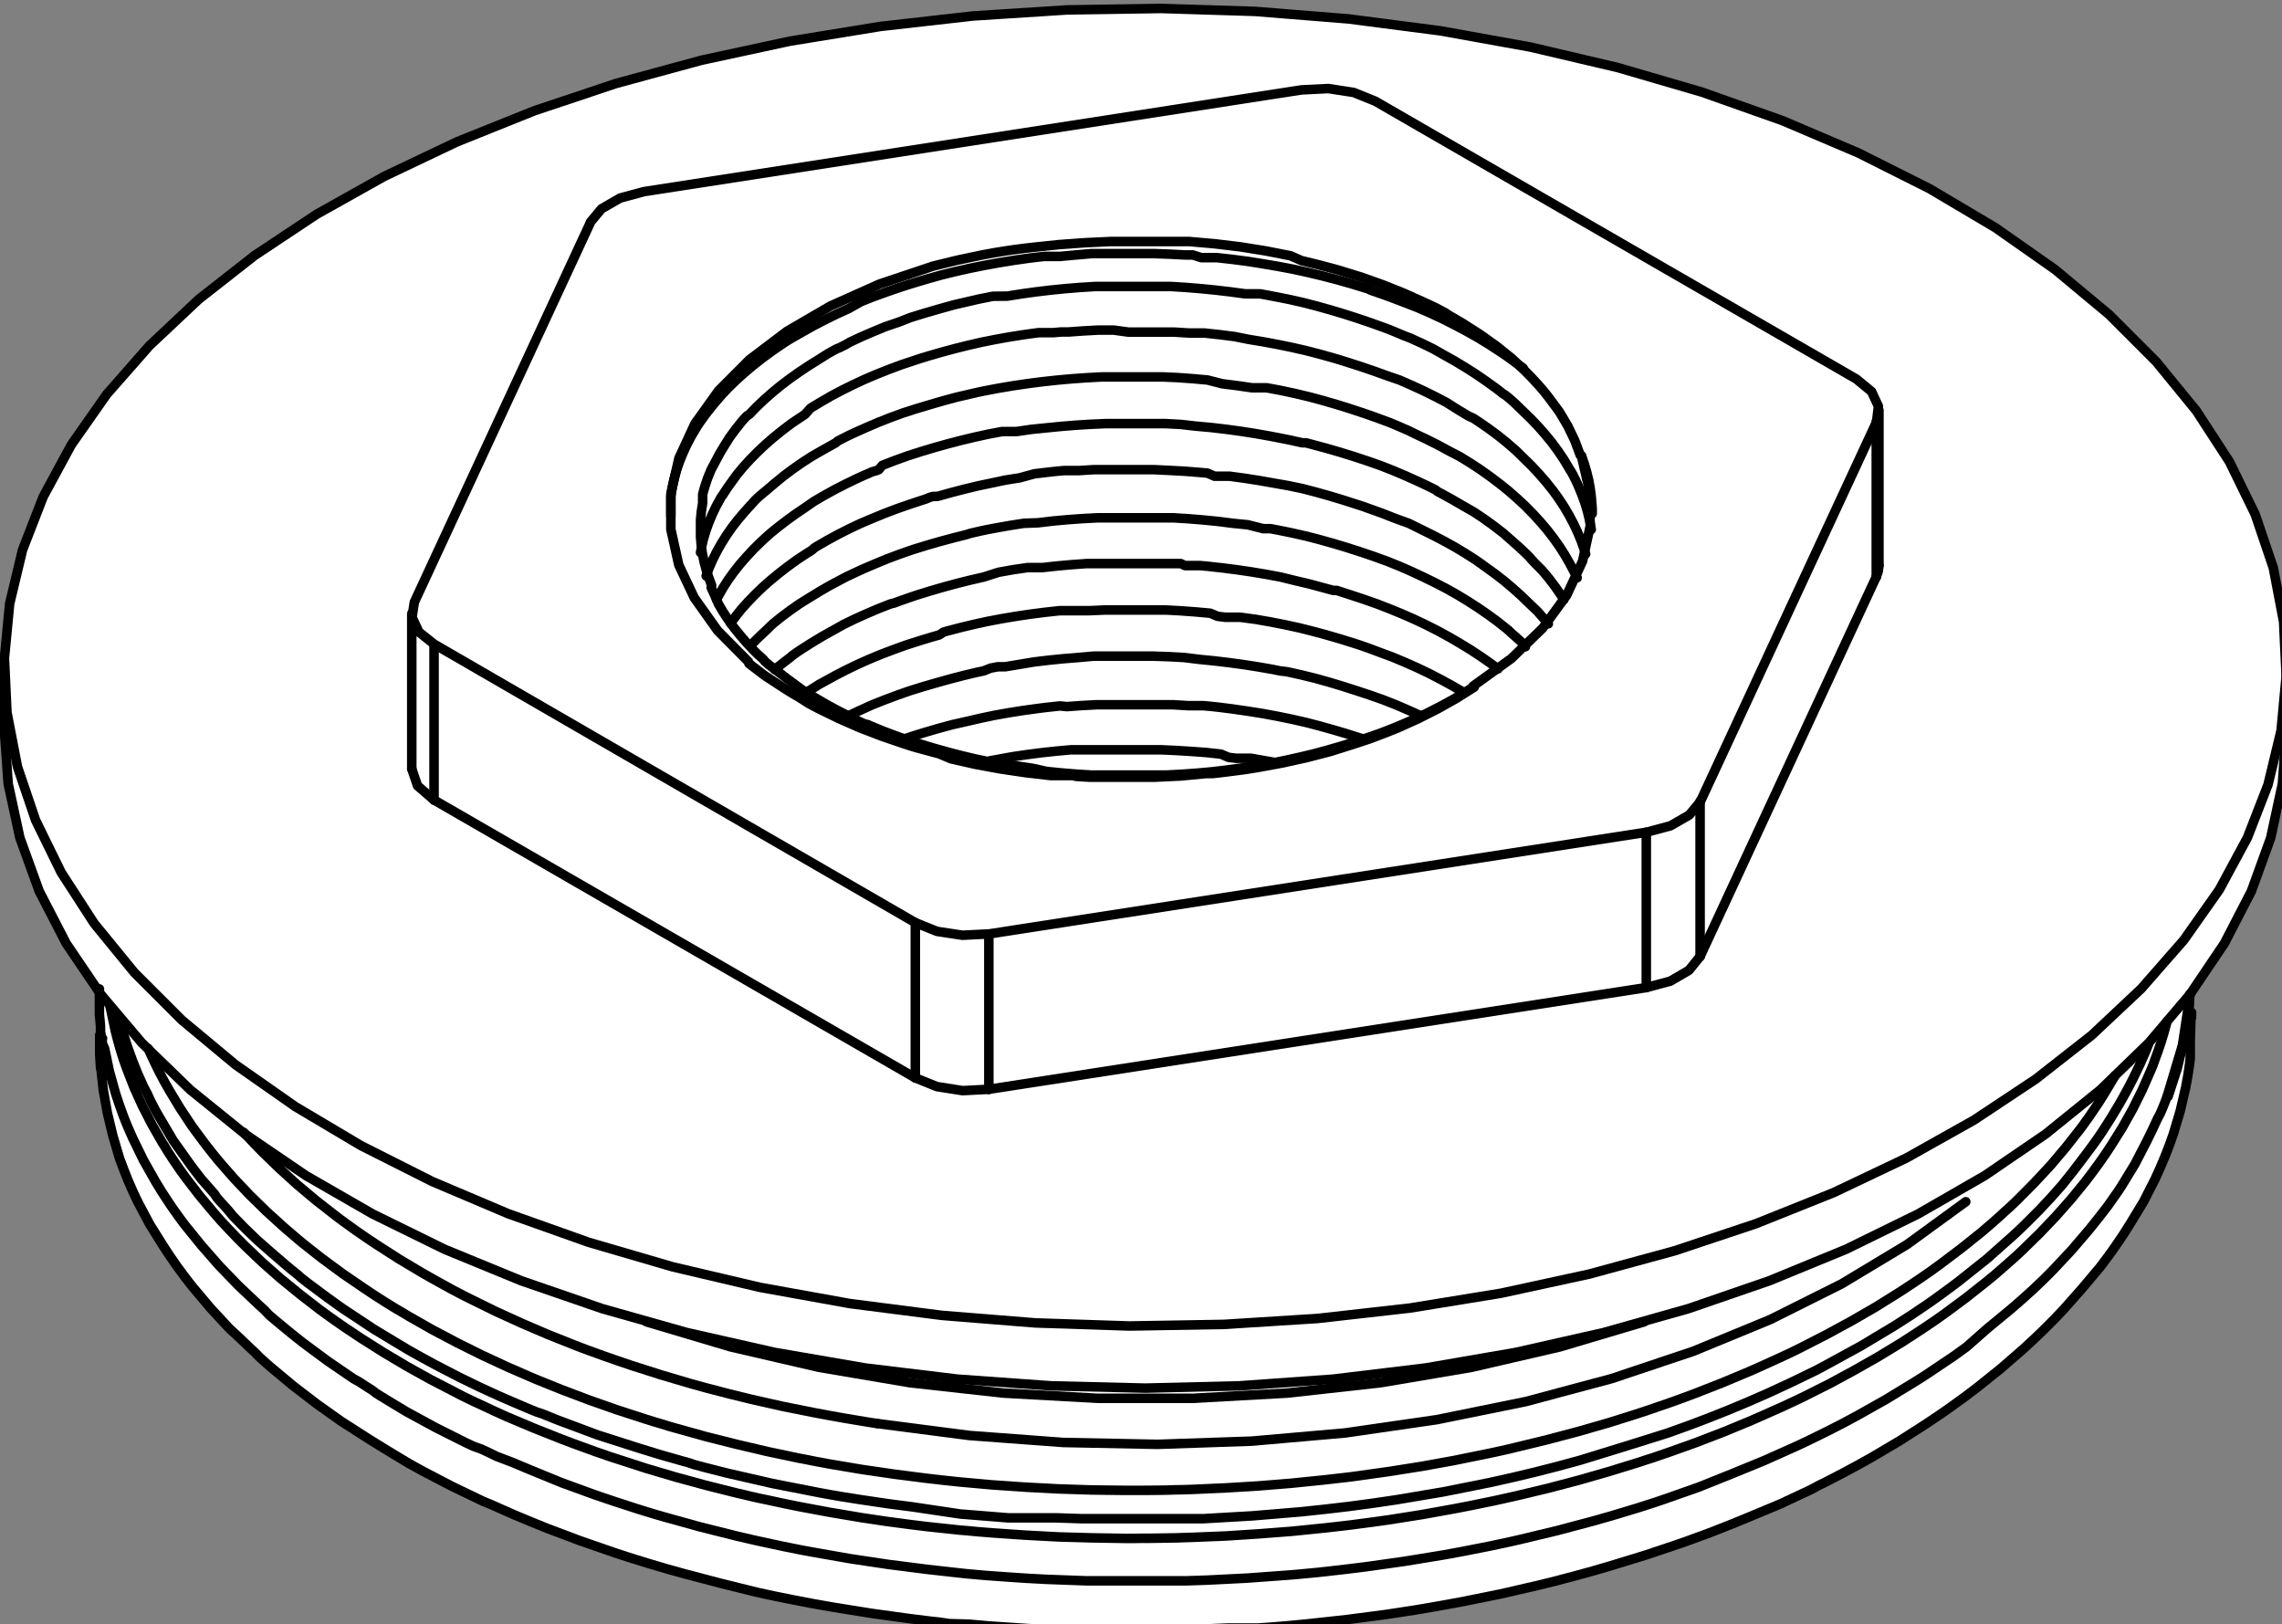 <svg id="e70ddf2f-1347-4920-9234-e42bbf488abf" data-name="Layer 2" xmlns="http://www.w3.org/2000/svg" viewBox="0 0 170.08 121.03">
  <rect x="0" y="0" width="170.08" height="121.03" fill="#808080" stroke="none"/>
  <title>enclosure</title>
  <g>
    <polygon points="7.75 78.52 7.81 79.55 7.73 77.5 7.75 78.52" fill="#fff" stroke="#000" stroke-linecap="round" stroke-linejoin="round" stroke-width="0.71"/>
    <path d="M163.39,75.36l0.06-.53v0l0.11-.71-0.07.31V74.13l0-.05,2.56-3.78,2-3.89,1.44-4L170.43,59l0.29-3.42h-0.39L170.72,51l-0.19-4.38-0.77-4.19-1.35-4.06-1.91-3.94L164,30.64,161,27l-3.51-3.52-4-3.34L149,17l-4.9-2.91-5.3-2.67L133.17,9l-6-2.13L120.91,5,114.4,3.51,107.69,2.3l-6.86-.89-7-.56-7-.22-7,.11-7,.45L65.95,2l-6.76,1.1L52.6,4.49,46.25,6.22l-6.09,2-5.78,2.31L29,13.15l-5,2.83L19.3,19l-4.16,3.27-3.68,3.46L8.29,29.38,5.64,33.14,3.54,37,2,41,1,45,0.65,49v5.71l0.29,3.85,0.87,3.92,1.44,3.92,2,3.86L7.74,74l0,0.79,0,0.85,0.08,0.85,0,0.42L8,77.31,7.81,79.55,8,81.24l0.3,1.68L8.73,84.6l0.53,1.66,0.31,0.83,0.33,0.83,0.18,0.41,0.18,0.41,0.19,0.41,0.2,0.41,0.86,1.62,1,1.6L13,93.58l0.55,0.79,0.29,0.39,0.29,0.39,0.3,0.39,0.31,0.39L16,97.46,17.41,99l0.73,0.74,0.76,0.73,0.39,0.36,0.39,0.36,0.4,0.36,0.41,0.36,1.68,1.4,1.77,1.36,1.86,1.32,2,1.28,1,0.62,1,0.61,1,0.6,1.07,0.59,2.19,1.14,2.27,1.09,0.58,0.27,0.58,0.26,0.59,0.26,0.59,0.26,1.2,0.5,1.21,0.49,2.47,0.93,2.54,0.88,0.64,0.21,0.65,0.21,0.65,0.2,0.65,0.2L50,116.94l1.33,0.38,2.7,0.71,2.74,0.65,0.69,0.15,0.7,0.15,0.7,0.14,0.7,0.14L61,119.52l1.42,0.25,2.86,0.46,2.89,0.4,0.73,0.09,0.73,0.09,0.73,0.08L71.07,121l1.46,0.14L74,121.23l2.95,0.2,3,0.14,0.74,0,0.74,0,0.74,0h3.72l3-.06,3-.12,0.74,0,0.74,0,0.74,0,0.74-.05,1.48-.12,1.47-.14,2.93-.32,2.91-.38,0.72-.11,0.72-.11,0.72-.11,0.72-.12,1.43-.25,1.42-.26,2.82-.57,2.78-.64,0.69-.17,0.69-.17,0.68-.18,0.68-.18,1.35-.37,1.34-.39,2.64-.81,2.59-.87,0.64-.23,0.63-.23,0.63-.23,0.63-.24,1.24-.49,1.22-.5,2.4-1,2.33-1.09,0.57-.28,0.57-.28,0.56-.29,0.56-.29,1.1-.59,1.08-.6,2.1-1.24,2-1.28,0.49-.33,0.49-.33,0.48-.33,0.48-.34,0.94-.68,0.91-.69,1.76-1.41,1.67-1.45,0.4-.37,0.4-.37,0.39-.37,0.38-.37,0.75-.75,0.72-.76L155.52,96l1.27-1.57,0.3-.4,0.3-.4,0.29-.4,0.28-.4,0.55-.81,0.52-.82,1-1.65,0.85-1.67,0.38-.84,0.36-.85,0.33-.85,0.3-.85,0.51-1.71,0.4-1.72,0.16-.87,0.13-.87,0.05-.43,0-.43,0-.43,0-.43,0.06-1.84Z" fill="#fff"/>
  </g>
  <g>
    <line x1="140.04" y1="42.14" x2="140.04" y2="30.57" fill="none" stroke="#000" stroke-linecap="round" stroke-linejoin="round" stroke-width="0.71"/>
    <line x1="30.69" y1="45.73" x2="30.69" y2="57.3" fill="none" stroke="#000" stroke-linecap="round" stroke-linejoin="round" stroke-width="0.71"/>
    <polyline points="117.87 33.96 118.08 34.57 118.26 35.18 118.41 35.79 118.52 36.41 118.6 37.03 118.65 37.65 118.67 37.96 118.67 38.27 118.67 38.28" fill="none" stroke="#000" stroke-linecap="round" stroke-linejoin="round" stroke-width="0.71"/>
    <path d="M113.53,27.44l-1-.73-0.38-.27-0.39-.26-0.2-.13-0.2-.13-0.2-.13-0.2-.13-0.82-.5-0.85-.48-0.87-.46-0.89-.45-0.92-.43-0.94-.41-1-.39-1-.38-0.5-.18-0.51-.18-0.26-.09-0.26-.09L102,21.54l-0.26-.08-1.05-.32-1.06-.3-1.08-.28-1.09-.26-1.1-.24-1.11-.21-1.12-.19L93,19.48l-1.15-.15-1.16-.13-0.29,0-0.29,0-0.29,0-0.29,0L88.9,19l-0.58,0-1.16-.06L86,18.9l-1.16,0H83.67l-1.16,0-1.16,0L80.19,19,79,19.11l-0.29,0-0.29,0-0.29,0-0.29,0-0.57.06-0.57.07-1.13.16-1.11.18-1.1.2-1.09.22-1.07.24-1.06.26-1,.28-1,.3-0.26.08-0.26.08-0.25.08-0.25.08-0.5.17-0.49.17-1,.36-0.94.37L63.25,23l-0.9.41-0.87.43-0.85.44-0.82.46L59,25.2l-0.2.12-0.19.12-0.19.12-0.19.13-0.37.25-0.37.26-0.71.52-0.67.53-0.64.54-0.61.55-0.58.56-0.54.58-0.51.59-0.48.6-0.23.3-0.22.31-0.11.15-0.1.15-0.1.15-0.1.16-0.37.62-0.33.63-0.29.63-0.26.64-0.22.64-0.18.64-0.14.65L50,37l0,0.33,0,0.33v0.8m68.6,1-0.13-.7-0.16-.66-0.2-.66-0.24-.65-0.27-.65-0.15-.32-0.16-.32-0.08-.16-0.09-.16L117,35l-0.09-.16-0.38-.63-0.42-.62-0.45-.61-0.49-.6-0.52-.59-0.55-.58-0.59-.57L112.85,30l-0.32-.28-0.33-.27L112,29.33l-0.17-.14-0.17-.13-0.17-.13-0.72-.52-0.74-.51-0.77-.49-0.79-.48-0.82-.46L106.82,26,106,25.6l-0.9-.41L104.6,25l-0.47-.2-0.24-.1-0.24-.1-0.24-.09-0.24-.09-1-.36-1-.34-1-.32-1-.3-1-.28-1-.26-1.06-.24L95,22.1,94.48,22l-0.55-.1-0.27,0-0.28,0-0.28,0-0.28,0-1.11-.15-1.11-.13-1.11-.11-1.11-.09-1.12-.07-1.12,0-1.12,0H81.64l-1.12.07-1.11.09-1.1.11-1.09.13-1.08.15-1.07.17L74,22.08l-1.05.21-0.52.12-0.52.12-0.26.06-0.26.06-0.26.06-0.26.07-1,.28-1,.29-1,.31L67,24,66,24.34l-0.9.37-0.88.38-0.86.4L63,25.7l-0.42.21L62.35,26l-0.2.11-0.2.11-0.2.11L61,26.8l-0.75.47-0.72.48-0.69.49-0.66.5-0.63.52-0.6.53-0.57.54-0.27.28-0.27.28L55.66,31l-0.13.14-0.13.14-0.12.14L54.82,32l-0.43.58L54,33.2l-0.36.6-0.32.6L53,35l-0.25.61-0.21.62-0.09.31-0.08.31,0,0.16,0,0.16,0,0.16,0,0.16-0.1.63-0.06.63,0,0.63V40l0.05,0.63,0.09,0.63,0.13,0.63,0.17,0.63,0.1,0.31,0.11,0.31,0.06,0.16,0.06,0.16,0.06,0.16L53,43.78l0.28,0.61L53.54,45l0.35,0.6,0.39,0.59,0.42,0.58,0.46,0.57,0.49,0.57,0.53,0.56,0.28,0.28L56.74,49l0.15,0.14L57,49.28l0.15,0.13,0.15,0.13L58,50.07l0.66,0.51,0.68,0.5L60,51.56,60.75,52l0.77,0.45,0.8,0.44,0.83,0.42,0.43,0.21L64,53.75l0.22,0.1,0.22,0.1L64.67,54l0.22,0.1,0.9,0.37,0.92,0.35,0.94,0.33,1,0.32,1,0.3,1,0.28,1,0.26,1,0.24,0.53,0.11,0.53,0.11L74,56.87l0.27,0.05,0.27,0,0.27,0,1.08,0.18,1.08,0.16L78,57.49l1.1,0.11,1.1,0.09,1.11,0.07,1.12,0,1.13,0h2.27l1.13,0,1.12-.06,1.12-.08,1.11-.1,1.11-.13,1.1-.15,1.09-.17,1.09-.19,0.54-.1,0.54-.11,0.27-.06,0.27-.06,0.27-.06,0.27-.06,1.05-.25,1-.27,1-.29,1-.31,1-.33,1-.35,0.95-.37,0.93-.39,0.46-.2,0.45-.21,0.45-.21,0.44-.22,0.86-.44,0.84-.46,0.81-.48,0.78-.49m8.3-9.87-0.1-.32-0.23-.65-0.27-.65-0.3-.64-0.34-.64-0.37-.63-0.41-.62-0.22-.31-0.23-.31-0.12-.15-0.12-.15-0.12-.15-0.12-.15-0.52-.6-0.55-.59-0.58-.57L113,33.59,112.32,33l-0.67-.54-0.7-.52-0.74-.51-0.38-.25L109.44,31l-0.2-.12-0.2-.12-0.2-.12-0.2-.12L107.82,30,107,29.57l-0.87-.43-0.89-.41-0.91-.4L103.37,28l-1-.36-1-.34-0.5-.16-0.5-.16-0.51-.16-0.51-.15-1-.28-1-.26-1.06-.24-1.07-.22-1.08-.2-1.09-.18L92,25.08l-1.11-.14-0.56-.06-0.56-.06-0.28,0-0.28,0-0.28,0-0.28,0-1.13-.07-1.13,0-1.12,0H84.1L83,24.6l-1.12,0-1.12.06-1.11.08-0.56,0-0.56.05-0.28,0-0.28,0-0.28,0-0.28,0-1.09.15-1.08.17-1.06.19-1.05.21-1,.23-1,.25-1,.27-1,.29-0.49.15-0.49.16-0.24.08-0.24.08-0.24.08-0.24.08-0.94.35-0.91.36-0.89.38-0.86.4-0.83.41-0.81.43-0.78.45-0.76.46L60,30.88l-0.36.24-0.18.12-0.18.12-0.18.12-0.17.12-0.67.51-0.64.52L57,33.17l-0.57.54-0.54.55-0.51.56-0.47.57L54.47,36l-0.21.29-0.2.3-0.1.15-0.09.15L53.78,37l-0.09.15-0.33.61-0.29.61L52.81,39l-0.22.62-0.18.62-0.14.62-0.06.32" fill="none" stroke="#000" stroke-linecap="round" stroke-linejoin="round" stroke-width="0.71"/>
    <path d="M117.55,43.06L117,42l-0.37-.64-0.4-.63-0.44-.62-0.47-.61-0.51-.6-0.54-.59-0.57-.58-0.61-.57-0.32-.28-0.32-.28-0.33-.27-0.34-.27-0.7-.53-0.73-.52-0.76-.5-0.78-.48L108,33.61l-0.83-.45-0.86-.43-0.89-.42L105,32.1l-0.46-.2-0.23-.1-0.23-.1-0.24-.1-0.24-.1-1-.37-1-.35-1-.33-1-.31-1-.29-1-.27-1.05-.25-1.07-.23L94.95,29l-0.54-.1-0.27,0-0.27,0-0.27,0-0.28,0-1.11-.16-1.11-.14L90,28.32l-1.11-.1-1.12-.08-1.12-.05-1.12,0H82.13L81,28.15l-1.12.08-1.11.1-1.1.12-1.09.14-1.08.16-1.07.18-1.06.2-0.52.11-0.52.12-0.26.06-0.26.06-0.26.06-0.26.06-1,.27-1,.29-1,.3-1,.32-0.93.34-0.91.36-0.89.38-0.87.39-0.43.2-0.42.21-0.21.11-0.21.11L62.29,33l-0.2.11-0.8.45L60.52,34l-0.73.47-0.7.49-0.67.5L57.76,36l-0.61.52L56.57,37l-0.28.27L56,37.59l-0.13.14-0.13.14L55.63,38l-0.13.14L55,38.73l-0.45.58-0.41.59-0.37.59-0.34.6-0.3.6-0.27.61-0.23.62v0m63.93,1.77-0.21-.33-0.43-.62-0.46-.61-0.5-.6L114.43,42l-0.14-.15-0.14-.15L114,41.52l-0.15-.15-0.3-.29-0.3-.28-0.63-.56L112,39.7l-0.69-.53-0.72-.52-0.75-.5L109,37.67l-0.81-.47-0.84-.46-0.21-.11L107,36.51l-0.22-.11-0.22-.11-0.44-.21-0.45-.21-0.91-.41-0.92-.39-0.94-.37-1-.35-1-.33-1-.31-1-.29-1-.27-0.26-.07L97.33,33,97.06,33l-0.27-.06-0.53-.12-0.54-.11-1.08-.21-1.08-.19-1.09-.17-1.1-.15-1.11-.13-1.11-.1L88,31.63l-1.13-.06H83.51l-1.12,0-1.12.05-1.11.07-1.11.09-1.1.11L76.86,32l-1.09.16-0.27,0-0.27,0-0.27,0-0.27,0-0.53.1-0.53.1-1,.22-1,.24-1,.26-1,.28-1,.3-1,.32-0.94.34-0.93.36L65.5,35l-0.23.09L65,35.16l-0.22.1-0.44.19-0.44.2-0.85.41-0.82.42-0.8.44-0.77.45L60,37.83l-0.71.48-0.69.5-0.66.51-0.16.13-0.16.13-0.16.13-0.15.13-0.3.27-0.29.27-0.56.55-0.52.56-0.49.56-0.45.57-0.42.58-0.38.59-0.5.88m62,1.82-0.81-.93L114,45l-0.59-.57-0.62-.56-0.65-.55-0.68-.53-0.72-.52-0.18-.13L110.37,42l-0.19-.13L110,41.74l-0.39-.25-0.39-.25-0.8-.48-0.83-.46-0.85-.44-0.87-.43L105,39,104,38.64l-0.94-.37-1-.36-0.25-.09-0.25-.09-0.25-.08-0.25-.08-0.5-.16-0.5-.16-1-.3-1-.28-1-.26L96,36.19,94.92,36l-1.08-.19-1.09-.17-1.11-.15-0.28,0-0.28,0-0.28,0-0.28,0L90,35.26l-0.56-.05-1.12-.09-1.12-.06L86,35l-1.12,0H83.79l-1.12,0-1.12,0-1.12.07-0.28,0-0.28,0-0.28,0-0.28,0-0.56.05-0.55.06-1.1.13L76,35.61l-1.07.17L73.89,36l-1,.21-1,.24-1,.26-1,.28L69.53,37l-0.25.07L69,37.19l-0.25.08-0.49.16-0.48.16-0.95.33-0.92.35-0.9.37L64.16,39l-0.85.4-0.83.42-0.81.44-0.78.45-0.19.12L60.51,41l-0.19.12-0.19.12-0.37.24-0.36.24-0.69.5-0.66.51-0.63.52-0.6.53-0.56.54-0.53.55-0.5.56L54.78,46l-0.11.15-0.11.15-0.11.15m59.24,1.75L113.56,48l-0.31-.28-0.31-.28-0.16-.14-0.16-.14L112.46,47l-0.17-.14-0.68-.54-0.71-.52-0.74-.51-0.76-.49-0.79-.48-0.82-.46L107,43.45,106.08,43l-0.45-.21-0.45-.21L105,42.5l-0.23-.1-0.23-.1-0.23-.1-0.94-.38-1-.36-1-.34-1-.32-1-.3-1-.28-1-.26-1.06-.24-0.54-.11-0.54-.11-0.27-.05-0.27-.05-0.27,0-0.27,0L93,39.11,91.89,39l-1.1-.14-1.11-.11-1.11-.09-1.12-.07-1.12,0-1.13,0H82.93l-1.13,0-1.12.06-1.11.08-1.1.1-1.09.13L76.3,39l-1.08.17-1.07.19-0.53.1-0.53.11-0.26.06-0.26.06-0.26.06L72,39.85l-1,.25-1,.27-1,.29-1,.31-0.95.33-0.93.35L65.27,42l-0.89.38-0.44.2-0.43.2-0.21.1-0.21.1-0.21.11-0.21.11-0.81.43-0.78.45-0.75.46L59.59,45l-0.7.49-0.67.5-0.64.52L57,47.07l-0.29.27-0.28.27-0.14.14-0.14.14-0.24.25m55.74,1.71-0.55-.41-0.73-.51-0.76-.5-0.39-.24-0.4-.24-0.2-.12-0.2-.12-0.21-.12L108,47.47,107.14,47l-0.87-.44-0.89-.42-0.91-.4-0.93-.38L102.61,45l-1-.35-1-.33-0.5-.16L99.63,44,99.37,44l-0.26-.07-0.26-.07-0.26-.07-1-.27-1.06-.25L95.43,43l-1.08-.2-1.08-.18-1.09-.16-1.1-.14L90,42.2l-0.56-.05-0.56,0-0.28,0-0.28,0L88,42,87.7,42,86.57,42l-1.13,0H83.2l-1.12,0L81,42l-1.11.08-1.11.1-0.55.06-0.55.06-0.28,0-0.28,0-0.27,0-0.27,0-1.09.16-1.07.19L73.33,43l-1,.23-1,.25-1,.27-1,.29-1,.31-0.48.16-0.48.17-0.24.08-0.24.09-0.24.09L66.39,45l-0.92.36-0.89.38-0.87.39-0.84.41L62.05,47l-0.79.44-0.76.46-0.74.47-0.36.24-0.35.25L58.89,49l-0.17.13-0.17.13-0.17.13-0.64.51m51.37,1.71-0.93-.54-0.83-.45-0.85-.44-0.88-.42-0.9-.4-0.93-.39-1-.37-0.24-.09-0.24-.09-0.24-.09-0.25-.09-0.49-.17-0.5-.16-1-.31-1-.29-1-.27-1-.25-1.06-.23-1.07-.21-1.09-.19L92.43,46l-0.28,0-0.28,0-0.28,0-0.28,0-0.56-.07L90.2,45.7l-1.12-.1L88,45.52l-1.12-.06-1.12,0H83.48l-1.13,0-1.13.05-0.28,0-0.28,0-0.28,0-0.28,0-0.56,0-0.55,0-1.1.12-1.09.14-1.08.16-1.07.18-1.06.2-1,.22-1,.24-1,.26-0.25.07L70,47.32l-0.25.07-0.25.07L69,47.61l-0.49.15-1,.32-0.94.34-0.92.35-0.89.37-0.87.39-0.85.41-0.83.43-0.8.44-0.2.11L61.06,51l-0.19.12-0.19.12-0.56.35m45.8,1.73-0.09,0-0.45-.21-0.45-.2L104,52.51l-0.94-.37-1-.35-1-.33-1-.32-1-.3-1-.28L97,50.3l-0.27-.06-0.27-.06-0.27-.06-0.27-.06L95.41,50l-0.54-.11-1.09-.19-1.09-.17-1.1-.15-1.1-.13-1.11-.11L88.25,49l-1.12-.06L86,48.9H83.73l-1.12,0-1.12,0L80.38,49l-1.11.09-1.1.11-1.09.13L76,49.51l-1.08.18-0.27,0-0.27,0-0.27.05-0.27.05L73.31,50l-0.53.11-1,.24-1,.26-1,.28-1,.29-1,.31-0.94.33-0.93.35L65,52.53l-0.22.1-0.22.1-0.22.1-0.22.1-0.43.2-0.43.21-0.07,0m38.41,1.72L101.36,55l-0.5-.16-0.5-.16-0.51-.15-0.51-.15-1-.28-1-.26-1.06-.24-1.07-.22-1.08-.2L93,53l-1.1-.16-1.11-.14-0.56-.06-0.56-.05-0.56,0-0.56,0-1.13-.07-1.12,0-1.12,0H84l-1.12,0-1.12,0-1.12.06-1.12.08L79,52.61l-0.56.06-0.55.06-0.55.07-1.09.15-1.08.17-1.06.19-1,.21-1,.23L71,54l-1,.27-1,.29-0.49.15L68,54.87l-0.65.22M95,56.82l-1.76-.31-0.28,0-0.28,0-0.28,0-0.28,0-0.56-.07L91,56.2l-1.11-.12L88.79,56l-1.12-.07-1.12-.05-1.12,0H83.18l-1.13,0H81.49l-0.28,0-0.28,0-0.56,0-0.56,0-1.11.1-1.1.12-1.09.14-1.08.16-1.65.3m-18-7.39-2.29-2.31-1.75-2.46L50.59,42.1,50,39.45V36.79l0.6-2.64,1.19-2.57,1.76-2.46,2.3-2.31,2.8-2.12,3.25-1.89,3.65-1.63,4-1.34m0,0,1.8-.44L73.2,19l0.93-.17,0.94-.15,0.47-.07L76,18.55l0.48-.06L77,18.43l1.92-.2,1.93-.14L82.76,18H84.7l1,0,1,0,0.49,0,0.49,0h0.24l0.24,0,0.24,0,0.24,0,1.93,0.17,1.9,0.23,1.87,0.3,1.84,0.36L97,19.42l0.9,0.22,0.45,0.11,0.45,0.12,0.22,0.06L99.29,20l0.22,0.06,0.22,0.06,1.72,0.53,1.66,0.59,1.59,0.64,1.53,0.69L107,22.93l0.72,0.38L108,23.5l0.35,0.2,0.17,0.1,0.17,0.1,0.17,0.1,0.17,0.1,1.31,0.84,1.22,0.87,1.13,0.91,1,0.95,0.48,0.49,0.46,0.5,0.22,0.25,0.22,0.26,0.21,0.26,0.2,0.26,0.74,1,0.63,1.06,0.52,1.08,0.41,1.1m-8,17.21,2.86-2.06,2.34-2.27,1.78-2.44,1.19-2.55,0.57-2.62-0.06-2.64L117.87,34m-8,17.21-1.31.83-1.39.78-1.46.74-1.53.69-0.8.32-0.81.31-0.21.08-0.21.08-0.21.07-0.21.07-0.42.14-0.43.14L99.17,56l-1.77.46-1.81.4-1.85.34-0.94.15-1,.13-0.48.06-0.48.06-0.48.05-0.48,0L88,57.83l-1.93.09-1.94,0-1.94,0-1,0-1-.06L80,57.8l-0.24,0-0.24,0-0.24,0-0.48,0-0.48,0-1.91-.22-1.88-.28-1.84-.34-1.81-.41L70,56.18l-0.89-.24-0.22-.06-0.22-.06-0.22-.06-0.22-.06-0.43-.13-0.43-.14-1.67-.57-1.61-.62-1.55-.68L61,52.81l-0.72-.38L59.61,52l-0.17-.1-0.17-.1-0.17-.1-0.17-.1-0.33-.21-0.33-.21L57,50.35l-1.18-.9M44,16.59L30.88,44.88m0,0L30.71,46l0.51,1.1L32.35,48m0,0L68.22,68.76m0,0,1.61,0.65,1.9,0.29,2-.1m0,0,49-7.58m0,0,1.78-.48,1.39-.8,0.83-1m0,0,13.13-28.29m0,0L140,30.28l-0.51-1.1-1.13-.93m0,0L102.5,7.54m0,0-1.61-.65L99,6.6l-2,.1m0,0L48,14.28m0,0-1.78.48-1.39.8-0.83,1m119.3,59.19-0.06,1.84,0,0.43,0,0.43,0,0.43-0.05.43-0.13.87-0.16.87-0.4,1.72-0.51,1.71-0.3.85-0.33.85-0.36.85-0.38.84-0.85,1.67-1,1.65-0.52.82-0.55.81-0.28.4-0.29.4-0.3.4-0.3.4L155.2,96l-1.37,1.55-0.72.76-0.75.75-0.38.37-0.39.37-0.4.37-0.4.37L149.11,102l-1.76,1.41-0.91.69-0.94.68-0.48.34-0.48.33-0.49.33-0.49.33-2,1.28-2.1,1.24-1.08.6-1.1.59-0.56.29-0.56.29-0.57.28L135,111l-2.33,1.09-2.4,1-1.22.5-1.24.49-0.63.24-0.63.23-0.63.23-0.64.23-2.59.87-2.64.81-1.34.39-1.35.37-0.68.18-0.68.18-0.69.17-0.69.17-2.78.64-2.82.57-1.42.26-1.43.25-0.72.12-0.72.11-0.72.11-0.72.11-2.91.38-2.93.32-1.47.14-1.48.12-0.74.05-0.74,0-0.74,0-0.74,0-3,.12-3,.06H81.83l-0.74,0-0.74,0-0.74,0-3-.14-2.95-.2-1.47-.13L70.75,121,70,120.89l-0.73-.08-0.73-.09-0.73-.09-2.89-.4-2.86-.46-1.42-.25-1.41-.27-0.7-.14-0.7-.14-0.7-.15-0.69-.15L53.73,118l-2.7-.71-1.33-.37-1.32-.39-0.65-.2-0.65-.2-0.65-.21-0.64-.21-2.54-.88-2.47-.93-1.21-.49-1.2-.5-0.59-.26-0.59-.26-0.58-.26L36,111.88l-2.27-1.09-2.19-1.14-1.07-.59-1-.6-1-.61-1-.62-2-1.28-1.86-1.32-1.77-1.36-1.68-1.4-0.41-.36-0.4-.36L19,100.79l-0.39-.36-0.76-.73L17.09,99l-1.39-1.5-1.29-1.53-0.31-.39-0.3-.39-0.29-.39-0.29-.39-0.55-.79-0.52-.79-1-1.6-0.86-1.62-0.2-.41-0.19-.41-0.18-.41-0.18-.41-0.33-.83-0.31-.83L8.4,84.6,8,82.93l-0.3-1.68-0.19-1.7" fill="none" stroke="#000" stroke-linecap="round" stroke-linejoin="round" stroke-width="0.71"/>
    <path d="M7.49,79.55l-0.06-1,0-1m0-3.52V74m0,3.13V77.5m155.91-1.71V75.45M7.41,73.7l0,1.06,0,0.85,0.08,0.85,0,0.42,0.06,0.42,0.06,0.42L7.8,78.15l0.35,1.68,0.47,1.68L8.9,82.35l0.3,0.83,0.16,0.41L9.53,84l0.18,0.41,0.18,0.41,0.8,1.64,0.91,1.61,0.49,0.8,0.52,0.79,0.27,0.4,0.28,0.39,0.28,0.39,0.29,0.39L15,92.8l1.33,1.52,1.43,1.48,1.53,1.45,0.4,0.36L20.06,98l0.41,0.35,0.42,0.35,0.85,0.7,0.87,0.69,1.81,1.34,1.9,1.3L26.8,103l0.49,0.32,0.25,0.16,0.25,0.16L28,103.81,28.3,104l1,0.61,1,0.6,2.15,1.17,2.23,1.12,0.57,0.27L35.89,108l0.58,0.27L37,108.53,38.23,109l1.19,0.5,2.44,1,2.5,0.91,1.27,0.43,1.29,0.42,0.65,0.21,0.65,0.2,0.66,0.2,0.66,0.19,2.67,0.74,2.72,0.68,1.38,0.32,1.39,0.3,0.7,0.15,0.7,0.14,0.7,0.14,0.71,0.13,2.84,0.5,2.87,0.43,2.9,0.37L72,117.28l1.47,0.13L75,117.52l1.48,0.1,1.48,0.08,3,0.11,3,0h3l1.49,0,1.49-.05,3-.15,3-.22,0.74-.06,0.74-.07,0.74-.07,0.74-.08,1.47-.17,1.46-.18,2.9-.41,2.87-.47,1.42-.26,1.42-.28,0.71-.14,0.7-.15,0.7-.15,0.7-.16,2.76-.66,2.71-.72,1.34-.38,1.33-.4,0.66-.2,0.66-.21,0.65-.21,0.65-.22,2.56-.9,2.5-1,2.44-1,2.37-1.06,0.58-.27,0.58-.28,0.57-.28,0.57-.28,1.12-.57,1.1-.59,2.15-1.21,2.07-1.26,0.51-.32,0.5-.32,0.49-.33,0.49-.33,1-.67,0.94-.68L148.13,99l1.72-1.42,0.42-.36,0.41-.36,0.2-.18,0.2-.18,0.2-.18,0.2-.18,0.78-.74,0.75-.75,1.43-1.53,1.33-1.56,0.63-.79L157,90l0.29-.4,0.28-.4,0.28-.4,0.27-.41,1-1.64L160,85.05l0.41-.84,0.39-.84L161,83l0.18-.42,0.17-.42,0.16-.43m1.67-7.59,0,0.2,0,0.53-0.06.53-0.15,1.06-0.19,1.06-0.51,2.11-0.68,2.09m-1.46-3.9-0.18.46-0.44,1-0.48,1-0.26.51-0.27.51-0.28.51-0.29.51-0.6,1-0.64,1-0.34.5-0.35.49-0.36.49-0.37.49-0.76,1-0.8,1-0.84.95-0.88.94-0.23.23-0.23.23-0.23.23-0.23.23-0.47.46-0.48.45-2,1.78-2.16,1.72-0.56.42-0.57.42-0.29.21-0.29.21-0.29.21-0.29.2-1.2.81-1.23.79-2.55,1.53-2.67,1.46-0.34.18-0.34.18-0.35.17-0.35.17-0.7.34-0.71.34-1.43.66-1.46.64-1.48.62-1.51.6-0.76.29-0.77.29-0.39.14-0.39.14-0.39.14-0.39.14L121,107.83l-3.25,1-1.66.45-1.68.43-0.42.1-0.42.1-0.42.1-0.42.1-0.85.19-0.85.19-3.45.69-3.5.59-0.88.13-0.89.13-0.44.06-0.45.06-0.45.06-0.45.06-1.79.21-1.79.19-3.6.3-3.63.21-0.46,0-0.46,0-0.46,0H87.86l-0.91,0-0.91,0-1.82,0H82.41l-1.82,0-1.81-.06-0.91,0-0.91,0-0.45,0-0.45,0-0.45,0-0.45,0-3.6-.29L68,112.3l-1.77-.23-1.76-.26L64,111.74l-0.44-.07-0.44-.07-0.44-.07-0.87-.15L61,111.23l-3.42-.67-3.36-.77-0.83-.21-0.83-.21-0.41-.11-0.41-.11L51.3,109l-0.41-.11-1.62-.46-1.6-.49-3.13-1-3-1.12-0.37-.15-0.37-.15-0.37-.15L40,105.23l-0.73-.3-0.73-.31L37.11,104l-1.41-.65-1.38-.67L33,102l-0.67-.35-0.66-.36-0.33-.18L31,100.92l-0.32-.18-0.32-.18-2.49-1.5L25.5,97.49l-1.13-.81-1.1-.82L23,95.66l-0.27-.21-0.27-.21L22.19,95l-0.52-.42-0.51-.43-1-.86-1-.88-0.92-.89-0.88-.9L17,90.18l-0.42-.46-0.21-.23-0.2-.23L16,89l-0.2-.23L15,87.86l-0.73-.95L12.91,85l-1.18-2-0.14-.25-0.13-.25-0.13-.25L11.2,82,11,81.55,10.71,81l-0.45-1-0.4-1L9.5,78,9.18,77,9,76.49,8.9,76l-0.06-.24" fill="none" stroke="#000" stroke-linecap="round" stroke-linejoin="round" stroke-width="0.71"/>
    <polyline points="161.53 81.68 162.66 77.9 163.24 74.07" fill="none" stroke="#000" stroke-linecap="round" stroke-linejoin="round" stroke-width="0.71"/>
    <polyline points="18.18 84.4 18.34 84.58 18.64 84.9 18.93 85.21 19.23 85.52 19.53 85.83 20.79 87.05 22.11 88.25 23.5 89.42 24.97 90.57 25.34 90.85 25.72 91.13 26.11 91.41 26.5 91.69 27.28 92.23 28.09 92.77 29.74 93.83 31.45 94.85 32.33 95.35 33.22 95.84 33.67 96.09 34.13 96.33 34.59 96.57 35.05 96.8 36.94 97.73 38.87 98.61 40.85 99.46 42.89 100.27 43.41 100.47 43.92 100.66 44.45 100.85 44.97 101.04 46.03 101.41 47.09 101.77 49.26 102.46 51.46 103.11 52.58 103.42 53.7 103.71 54.27 103.86 54.84 104 55.41 104.14 55.98 104.28 58.29 104.8 60.63 105.27 61.81 105.49 62.99 105.7 63.59 105.8 64.19 105.9 64.79 106 65.39 106.09" fill="none" stroke="#000" stroke-linecap="round" stroke-linejoin="round" stroke-width="0.71"/>
    <polyline points="11.05 78.15 11.22 78.54 11.38 78.88 11.54 79.22 11.71 79.57 11.88 79.91 12.24 80.59 12.62 81.26 13.43 82.6 14.31 83.93 14.79 84.58 15.28 85.24 15.53 85.56 15.79 85.89 16.05 86.21 16.31 86.53 17.42 87.8 18.6 89.05 19.85 90.27 21.17 91.47 21.52 91.77 21.86 92.06 22.21 92.36 22.56 92.65 23.28 93.22 24.02 93.8 25.54 94.92 27.12 96 27.93 96.54 28.76 97.07 29.18 97.33 29.61 97.59 30.04 97.84 30.47 98.1 32.23 99.1 34.05 100.06 35.92 100.99 37.84 101.88 38.83 102.31 39.82 102.74 40.83 103.15 41.85 103.56 43.91 104.34 46.02 105.08 47.1 105.43 48.18 105.78 48.73 105.95 49.27 106.11 49.82 106.28 50.38 106.44 52.61 107.06 54.87 107.63 57.17 108.17 59.49 108.66 60.08 108.77 60.67 108.89 61.26 109 61.85 109.11 63.04 109.31 64.23 109.51 66.63 109.86 69.05 110.17 70.27 110.31 71.49 110.44 72.71 110.55 73.94 110.66 76.41 110.83 78.88 110.96 81.36 111.04 83.84 111.07 85.09 111.07 86.33 111.06 86.96 111.05 87.58 111.03 88.2 111.02 88.82 111 91.3 110.89 93.77 110.74 96.24 110.54 98.69 110.29 99.31 110.22 99.92 110.15 100.53 110.08 101.14 110 102.35 109.83 103.56 109.66 105.96 109.28 108.34 108.85 109.52 108.61 110.7 108.37 111.28 108.25 111.87 108.12 112.45 107.99 113.03 107.85 115.33 107.29 117.6 106.69 119.83 106.05 122.03 105.36 122.57 105.18 123.11 105 123.65 104.81 124.19 104.63 125.25 104.25 126.3 103.86 128.37 103.05 130.4 102.2 131.39 101.76 132.38 101.31 132.86 101.09 133.35 100.86 133.83 100.63 134.31 100.39 136.18 99.43 138 98.44 139.77 97.42 141.47 96.36 141.89 96.09 142.31 95.81 142.72 95.54 143.12 95.27 143.93 94.71 144.71 94.14 146.23 92.99 147.69 91.82 148.39 91.22 149.08 90.61 149.41 90.3 149.75 90 150.08 89.69 150.4 89.38 151.65 88.12 152.84 86.84 153.94 85.54 154.98 84.22 155.23 83.89 155.47 83.55 155.71 83.22 155.94 82.88 156.4 82.2 156.83 81.52 157.64 80.16" fill="none" stroke="#000" stroke-linecap="round" stroke-linejoin="round" stroke-width="0.71"/>
    <polyline points="8.2 74.98 8.6 76.86 8.78 77.56 8.98 78.26 9.2 78.96 9.45 79.66 9.99 81.05 10.61 82.42 11.31 83.78 12.08 85.13 12.29 85.46 12.49 85.8 12.71 86.13 12.93 86.47 13.38 87.13 13.85 87.78 14.85 89.08 15.92 90.36 16.48 91 17.06 91.62 17.36 91.93 17.66 92.25 17.96 92.55 18.27 92.86 19.55 94.08 20.9 95.27 22.32 96.43 23.79 97.57 24.56 98.13 25.34 98.68 25.73 98.95 26.14 99.22 26.54 99.49 26.95 99.76 28.61 100.81 30.33 101.83 32.11 102.82 33.95 103.77 34.41 104.01 34.88 104.24 35.36 104.47 35.84 104.69 36.8 105.14 37.77 105.58 39.76 106.42 41.8 107.23 42.83 107.62 43.88 108 44.4 108.19 44.93 108.37 45.47 108.56 46 108.73 48.16 109.43 50.36 110.08 52.6 110.69 54.87 111.26 55.44 111.39 56.02 111.53 56.6 111.66 57.18 111.78 58.34 112.03 59.51 112.27 61.87 112.71 64.25 113.11 64.86 113.2 65.46 113.29 66.06 113.38 66.66 113.46 67.87 113.62 69.09 113.77 70.31 113.9 71.53 114.03 72.14 114.08 72.76 114.14 73.37 114.19 73.99 114.24 76.46 114.41 78.93 114.54 81.41 114.61 83.89 114.65 84.51 114.65 85.14 114.64 85.76 114.64 86.38 114.63 87.63 114.61 88.87 114.57 91.35 114.47 93.82 114.31 96.28 114.12 98.74 113.87 99.36 113.8 99.97 113.73 100.58 113.66 101.19 113.58 102.4 113.42 103.61 113.25 106.01 112.87 108.39 112.44 109.58 112.21 110.75 111.97 111.34 111.85 111.93 111.72 112.51 111.59 113.09 111.46 115.39 110.91 117.67 110.31 119.9 109.67 122.11 108.99 122.65 108.81 123.19 108.64 123.74 108.45 124.27 108.27 125.34 107.89 126.4 107.51 128.48 106.71 130.51 105.87 131.51 105.43 132.5 104.99 132.99 104.77 133.48 104.54 133.97 104.31 134.45 104.08 136.34 103.13 138.17 102.14 139.95 101.13 141.68 100.08 142.1 99.81 142.52 99.54 142.93 99.27 143.34 99 144.16 98.45 144.95 97.89 146.49 96.75 147.97 95.58 148.69 94.99 149.39 94.38 149.73 94.08 150.07 93.78 150.41 93.47 150.74 93.16 152.02 91.91 153.23 90.64 154.37 89.35 155.44 88.04 155.94 87.38 156.43 86.71 156.9 86.04 157.35 85.36 158.2 84 158.97 82.62 159.66 81.23 160.28 79.82 160.43 79.47 160.56 79.11 160.69 78.75 160.82 78.4 161.06 77.69 161.28 76.97 161.52 76.1" fill="none" stroke="#000" stroke-linecap="round" stroke-linejoin="round" stroke-width="0.71"/>
    <polyline points="146.51 89.56 142.13 92.75 137.26 95.68 131.94 98.34 126.21 100.7 120.12 102.74 113.73 104.45 107.09 105.8 100.26 106.79 93.3 107.4 86.27 107.64 79.24 107.5 72.25 106.98 65.39 106.09" fill="none" stroke="#000" stroke-linecap="round" stroke-linejoin="round" stroke-width="0.71"/>
    <polyline points="122.54 98.51 116.25 100.38 109.68 101.9 102.89 103.05 95.94 103.82 88.9 104.21 81.82 104.21 74.78 103.82 67.83 103.05 61.04 101.9 54.47 100.38 48.18 98.51" fill="none" stroke="#000" stroke-linecap="round" stroke-linejoin="round" stroke-width="0.71"/>
    <polyline points="140.04 42.14 139.99 42.57 139.84 42.99" fill="none" stroke="#000" stroke-linecap="round" stroke-linejoin="round" stroke-width="0.71"/>
    <line x1="139.84" y1="42.99" x2="126.71" y2="71.28" fill="none" stroke="#000" stroke-linecap="round" stroke-linejoin="round" stroke-width="0.71"/>
    <polyline points="126.71 71.28 125.88 72.31 124.49 73.12 122.7 73.6" fill="none" stroke="#000" stroke-linecap="round" stroke-linejoin="round" stroke-width="0.71"/>
    <line x1="122.7" y1="73.6" x2="73.7" y2="81.18" fill="none" stroke="#000" stroke-linecap="round" stroke-linejoin="round" stroke-width="0.71"/>
    <polyline points="73.7 81.18 71.74 81.28 69.83 80.98 68.22 80.33" fill="none" stroke="#000" stroke-linecap="round" stroke-linejoin="round" stroke-width="0.71"/>
    <line x1="68.22" y1="80.33" x2="32.35" y2="59.62" fill="none" stroke="#000" stroke-linecap="round" stroke-linejoin="round" stroke-width="0.71"/>
    <polyline points="32.35 59.62 31.12 58.56 30.69 57.3" fill="none" stroke="#000" stroke-linecap="round" stroke-linejoin="round" stroke-width="0.71"/>
    <polyline points="170.4 54.35 170.11 58.41 169.24 62.44 167.8 66.41 165.79 70.3 163.24 74.08 160.15 77.72 156.55 81.21 152.47 84.51 147.93 87.61 142.96 90.47 137.59 93.1 131.87 95.45 125.83 97.53 119.52 99.31 112.97 100.79 106.24 101.95 99.36 102.78 92.38 103.28 85.36 103.45 78.34 103.28 71.36 102.78 64.49 101.95 57.75 100.79 51.2 99.31 44.89 97.53 38.85 95.45 33.13 93.1 27.77 90.47 22.8 87.61 18.25 84.51 14.17 81.21 10.57 77.72 7.49 74.08 4.93 70.3 2.92 66.41 1.48 62.43 0.61 58.41 0.32 54.35" fill="none" stroke="#000" stroke-linecap="round" stroke-linejoin="round" stroke-width="0.71"/>
    <polyline points="3.22 37.02 1.68 40.98 0.72 44.99 0.33 49.05 0.52 53.1 1.3 57.14 2.65 61.12 4.56 65.02 7.02 68.82 10.02 72.49 13.54 76.01 17.54 79.34 22.01 82.47 26.91 85.38 32.21 88.05 37.87 90.45 43.86 92.58 50.13 94.41 56.64 95.94 63.35 97.15 70.21 98.03 77.17 98.59 84.19 98.82 91.22 98.7 98.2 98.26 105.1 97.48 111.86 96.38 118.45 94.95 124.8 93.22 130.89 91.19 136.66 88.88 142.09 86.3 147.13 83.47 151.74 80.41 155.91 77.14 159.59 73.68 162.76 70.06 165.41 66.3 167.5 62.43 169.04 58.47 170.01 54.45 170.39 50.4 170.2 46.34 169.43 42.31 168.08 38.33 166.17 34.42 163.7 30.62 160.7 26.95 157.19 23.44 153.18 20.1 148.72 16.97 143.81 14.06 138.51 11.4 132.85 8.99 126.86 6.87 120.59 5.04 114.08 3.51 107.37 2.3 100.51 1.41 93.55 0.85 86.53 0.63 79.51 0.74 72.52 1.19 65.62 1.97 58.86 3.07 52.28 4.49 45.92 6.22 39.84 8.25 34.06 10.57 28.63 13.15 23.6 15.97 18.98 19.04 14.82 22.3 11.14 25.76 7.96 29.38 5.32 33.14 3.22 37.02" fill="none" stroke="#000" stroke-linecap="round" stroke-linejoin="round" stroke-width="0.71"/>
    <line x1="170.4" y1="54.35" x2="170.4" y2="49.72" fill="none" stroke="#000" stroke-linecap="round" stroke-linejoin="round" stroke-width="0.71"/>
    <line x1="0.32" y1="49.72" x2="0.32" y2="54.35" fill="none" stroke="#000" stroke-linecap="round" stroke-linejoin="round" stroke-width="0.71"/>
    <line x1="139.84" y1="42.99" x2="139.84" y2="31.42" fill="none" stroke="#000" stroke-linecap="round" stroke-linejoin="round" stroke-width="0.71"/>
    <line x1="126.71" y1="59.71" x2="126.71" y2="71.28" fill="none" stroke="#000" stroke-linecap="round" stroke-linejoin="round" stroke-width="0.71"/>
    <line x1="32.35" y1="48.05" x2="32.35" y2="59.62" fill="none" stroke="#000" stroke-linecap="round" stroke-linejoin="round" stroke-width="0.71"/>
    <line x1="68.22" y1="80.33" x2="68.22" y2="68.76" fill="none" stroke="#000" stroke-linecap="round" stroke-linejoin="round" stroke-width="0.71"/>
    <line x1="122.7" y1="73.6" x2="122.7" y2="62.02" fill="none" stroke="#000" stroke-linecap="round" stroke-linejoin="round" stroke-width="0.71"/>
    <line x1="73.7" y1="69.61" x2="73.7" y2="81.18" fill="none" stroke="#000" stroke-linecap="round" stroke-linejoin="round" stroke-width="0.71"/>
  </g>
</svg>
